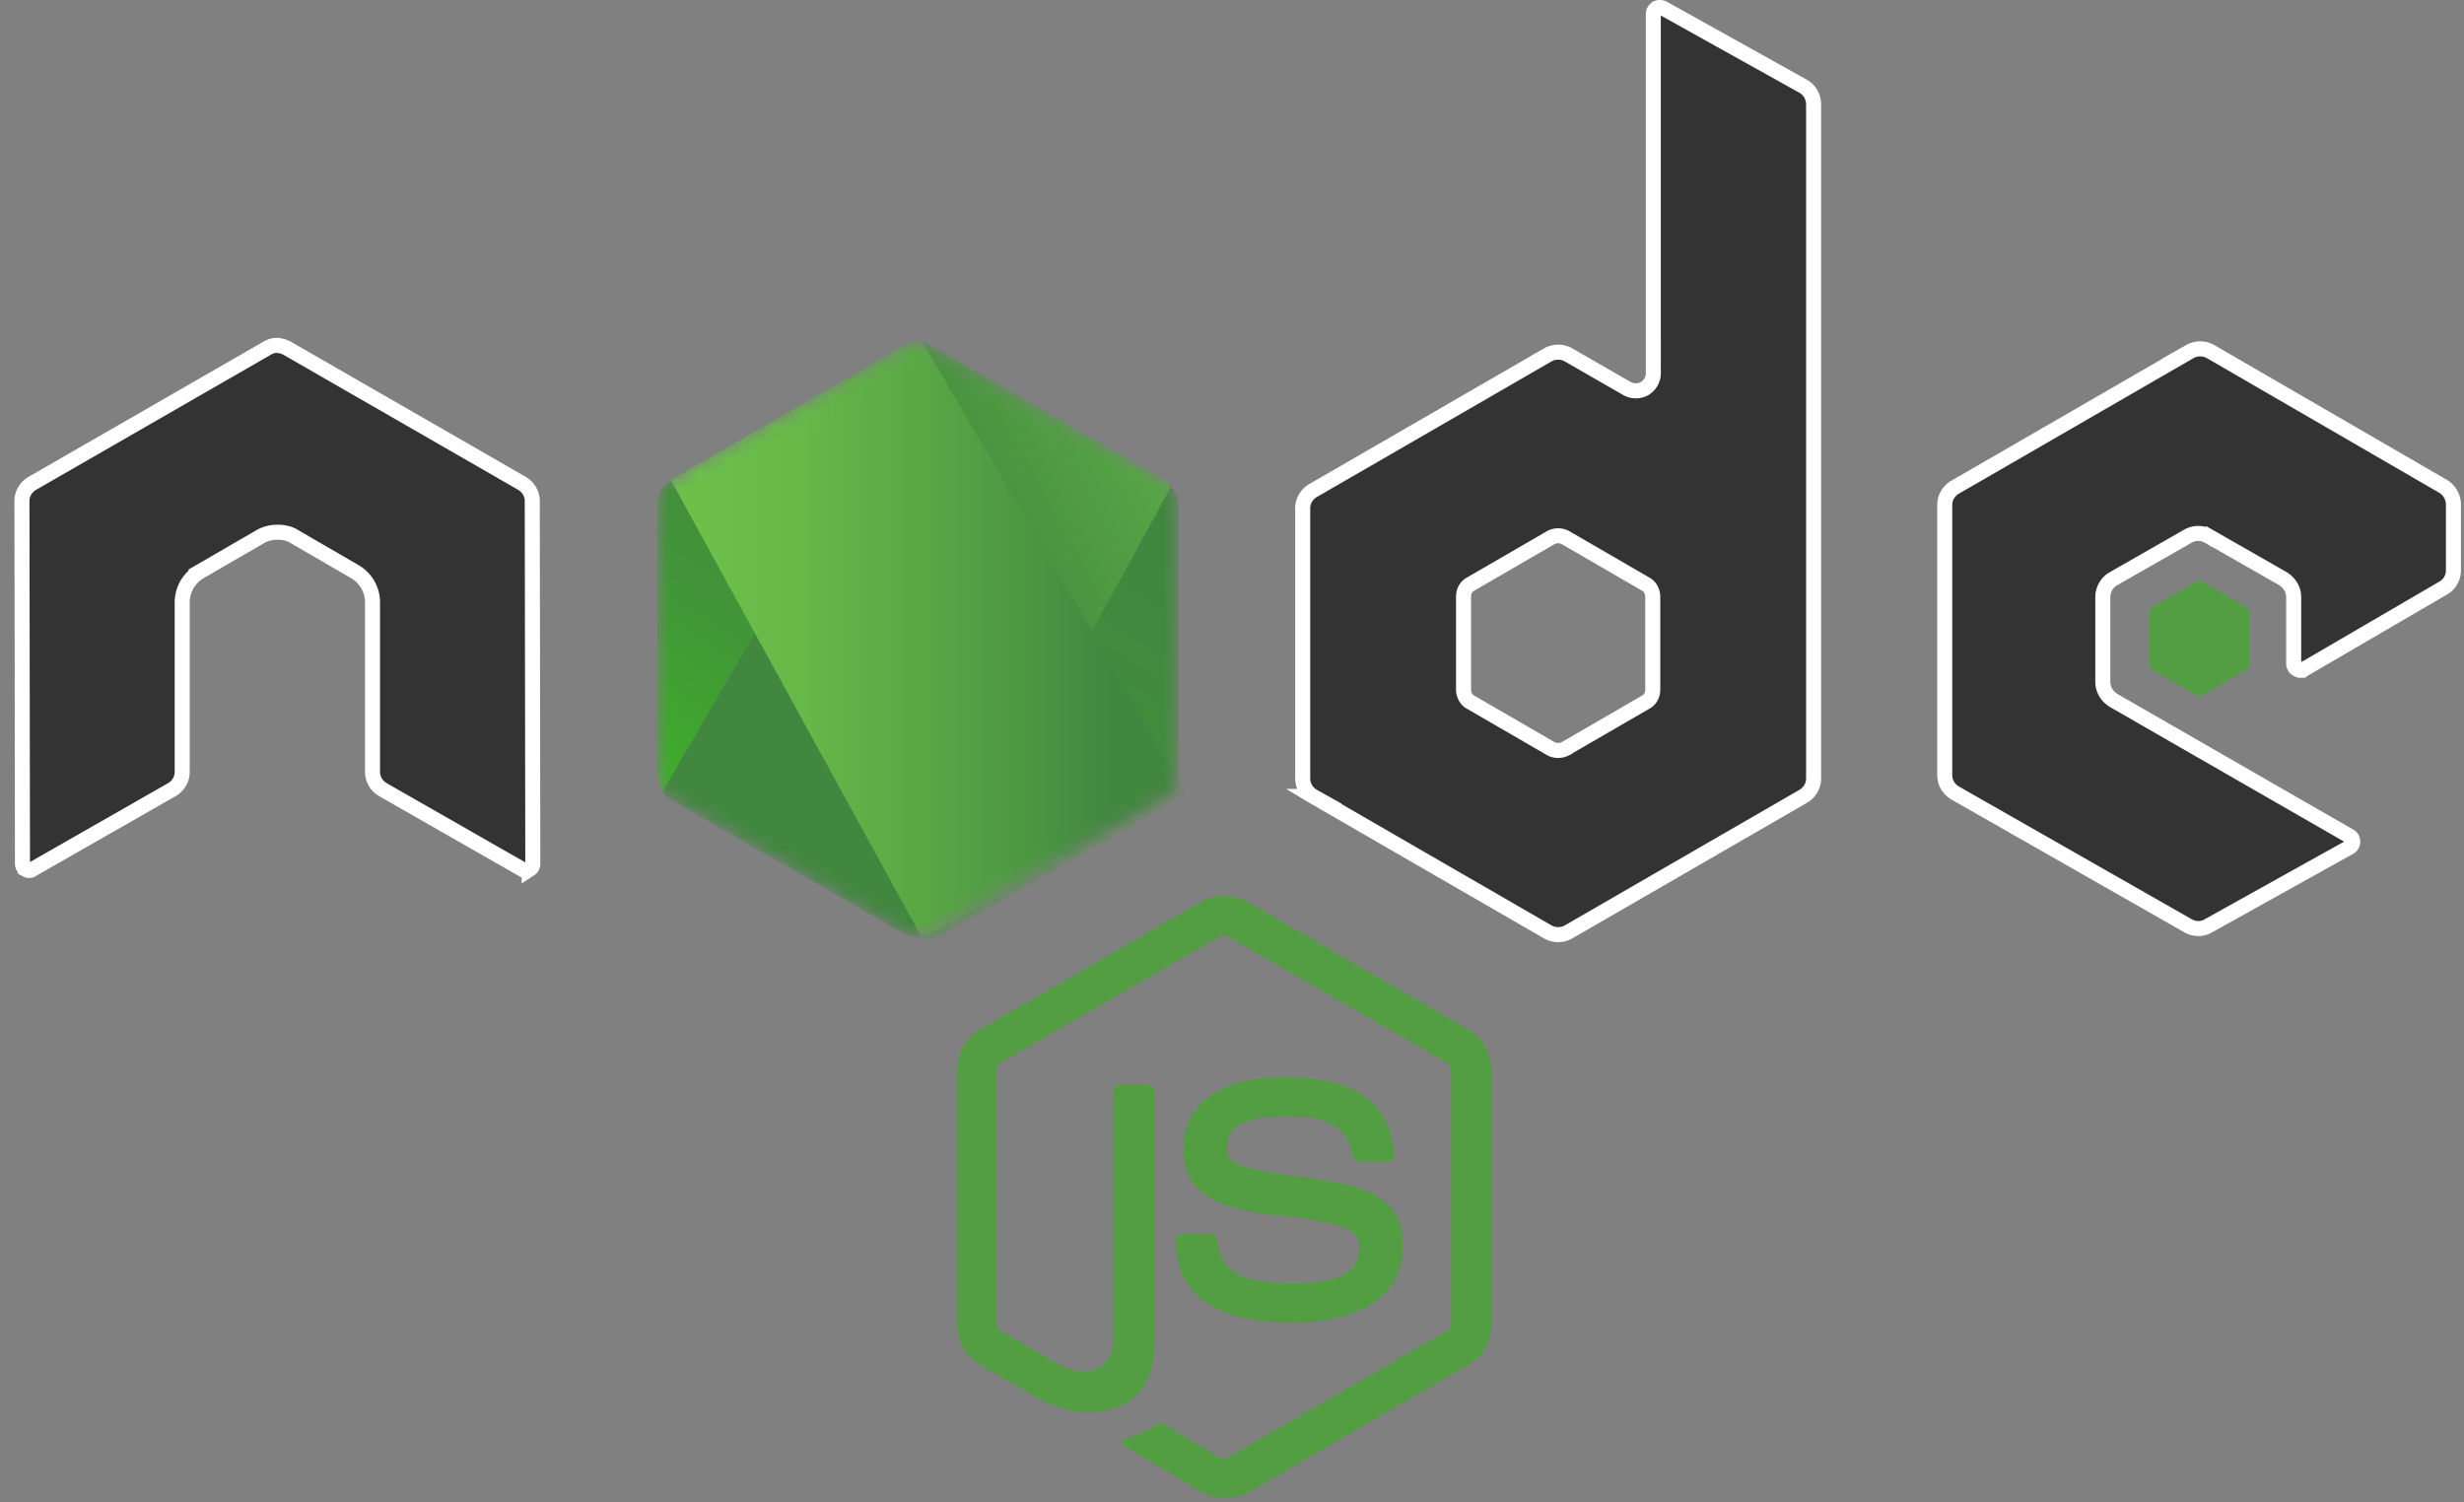 <svg width="164" height="100" fill="none" xmlns="http://www.w3.org/2000/svg"><rect width="100%" height="100%" fill="#808080" stroke="none"/><g clip-path="url(#clip0)"><path d="M81.494 99.711a3.228 3.228 0 01-1.546-.404l-4.895-2.908c-.737-.405-.368-.552-.147-.626.993-.331 1.177-.405 2.208-.994.11-.073.258-.036.368.037l3.755 2.245c.147.074.33.074.44 0l14.687-8.502c.147-.074.221-.221.221-.405V71.186c0-.185-.074-.331-.22-.405l-14.687-8.466c-.147-.074-.331-.074-.441 0L66.55 70.781c-.147.073-.22.257-.22.404v16.969c0 .147.073.33.22.405l4.012 2.319c2.172 1.104 3.534-.184 3.534-1.473V72.658c0-.22.184-.442.441-.442h1.877c.221 0 .442.184.442.442v16.747c0 2.908-1.583 4.601-4.343 4.601-.847 0-1.509 0-3.386-.92l-3.865-2.209a3.106 3.106 0 01-1.546-2.686V71.222c0-1.104.589-2.135 1.546-2.686l14.686-8.503c.92-.515 2.172-.515 3.092 0l14.686 8.502a3.106 3.106 0 011.546 2.687v16.969c0 1.104-.589 2.135-1.546 2.686L83.04 99.38a3.765 3.765 0 01-1.546.331zm4.527-11.668c-6.44 0-7.766-2.944-7.766-5.447 0-.221.184-.442.442-.442h1.914c.22 0 .404.147.404.368.295 1.951 1.141 2.908 5.043 2.908 3.092 0 4.417-.7 4.417-2.356 0-.957-.368-1.656-5.19-2.134-4.012-.406-6.515-1.289-6.515-4.49 0-2.982 2.503-4.75 6.7-4.75 4.71 0 7.03 1.62 7.324 5.154 0 .11-.037.22-.11.331-.074.074-.184.147-.295.147h-1.914a.43.43 0 01-.405-.33c-.441-2.025-1.583-2.688-4.6-2.688-3.387 0-3.792 1.178-3.792 2.061 0 1.068.478 1.399 5.043 1.988 4.527.59 6.662 1.436 6.662 4.6-.037 3.24-2.687 5.08-7.362 5.08z" fill="#539E43"/><path d="M35.426 33.348v0l.037 24.145s0 0 0 0a.417.417 0 01-.202.363l-.021.01-.02.013a.398.398 0 01-.427 0l-.009-.005-.008-.005-9.276-5.3-.003-.002a1.373 1.373 0 01-.702-1.184v-11.3c0-.845-.466-1.634-1.209-2.053l-3.917-2.27c-.365-.252-.8-.336-1.19-.336-.402 0-.827.09-1.214.33l-3.929 2.276a2.372 2.372 0 00-1.209 2.053v11.3c0 .48-.268.94-.702 1.184l-.003.002-9.275 5.3-.022.013-.02.014c-.074.053-.221.073-.366-.017l-.02-.012-.02-.01a.417.417 0 01-.203-.364h0L1.46 33.348s0 0 0 0c0-.48.268-.94.702-1.184h0l.005-.003 15.605-8.98s0 0 0 0c.217-.124.424-.192.598-.192h.115c.245.034.458.093.63.192 0 0 0 0 0 0l15.606 8.98.004.003c.434.244.702.705.702 1.184zM110.275.54a.522.522 0 01.435.015l9.297 5.181h.001c.429.242.702.7.702 1.22v44.869c0 .479-.268.94-.702 1.184h0l-.005.003-15.604 9.016h-.001a1.398 1.398 0 01-1.38 0h-.002l-15.603-9.016h0l-.005-.003a1.373 1.373 0 01-.702-1.184V33.826c0-.479.268-.94.702-1.184h0l.005-.002 15.603-9.017h.002a1.397 1.397 0 011.38 0h.001l3.9 2.244.012.008.014.006c.361.18.747.18 1.109 0l.028-.014.026-.017c.355-.237.554-.611.554-1.005V.92c0-.13.069-.273.233-.38zm-6.109 49.305l.016-.008.016-.009 5.326-3.085c.347-.182.481-.528.481-.844v-6.184c0-.256-.118-.653-.481-.843l-5.326-3.086-.016-.01-.016-.007a1.045 1.045 0 00-.917 0l-.016.008-.015.009-5.326 3.086c-.347.181-.482.527-.482.843V45.9c0 .257.119.653.481.844l5.327 3.085.015.01.016.007a1.048 1.048 0 00.917 0zM162.63 39.132h0l-.007.004-9.275 5.41-.007.005-.006.004a.398.398 0 01-.427 0l-.02-.013-.022-.01a.417.417 0 01-.202-.363v-4.417c0-.53-.295-.973-.713-1.234l-.009-.005-.008-.005-4.887-2.793a1.398 1.398 0 00-1.47 0l-4.877 2.787c-.473.245-.74.756-.74 1.25v5.632c0 .529.295.972.713 1.233l.008.005.008.005 15.68 9.017.012.008.013.006c.107.054.203.2.203.363 0 .164-.096.31-.203.363l-.01.005-.009.005-9.386 5.226-.007.004-.007.004c-.389.233-.895.242-1.337-.006h-.001l-15.493-8.833-.003-.002a1.373 1.373 0 01-.702-1.183V33.605c0-.48.268-.94.702-1.184h0l.005-.003 15.604-9.016h.001a1.397 1.397 0 011.379 0h.002l15.486 8.975.003.002c.404.244.675.708.675 1.19v4.379c0 .498-.248.949-.666 1.184z" fill="#333" stroke="#fff"/><path d="M146.202 38.722a.332.332 0 01.368 0l2.981 1.73a.384.384 0 01.184.331v3.46a.385.385 0 01-.184.331l-2.981 1.73a.337.337 0 01-.368 0l-2.982-1.73a.387.387 0 01-.184-.33v-3.46c0-.148.074-.259.184-.332l2.982-1.73z" fill="#539E43"/><mask id="a" maskUnits="userSpaceOnUse" x="43" y="22" width="36" height="41"><path d="M62.023 23.041a1.897 1.897 0 00-1.877 0L44.65 31.985c-.589.331-.92.957-.92 1.62V51.53c0 .662.368 1.288.92 1.62l15.496 8.944a1.896 1.896 0 001.877 0l15.496-8.945c.59-.33.92-.957.92-1.62V33.606c0-.663-.368-1.288-.92-1.62l-15.496-8.944z" fill="#fff"/></mask><g mask="url(#a)"><path d="M62.023 23.041a1.897 1.897 0 00-1.877 0L44.65 31.985c-.589.331-.92.957-.92 1.62V51.53c0 .662.368 1.288.92 1.62l15.496 8.944a1.896 1.896 0 001.877 0l15.496-8.945c.59-.33.92-.957.92-1.62V33.606c0-.663-.368-1.288-.92-1.62l-15.496-8.944z" fill="url(#paint0_linear)"/><path d="M77.556 31.985l-15.57-8.944a2.556 2.556 0 00-.478-.184L44.061 52.745c.145.176.32.326.516.442l15.57 8.944c.441.258.956.331 1.435.184l16.38-29.961a1.933 1.933 0 00-.406-.369z" fill="url(#paint1_linear)"/><path fill-rule="evenodd" clip-rule="evenodd" d="M77.593 53.15c.442-.257.773-.699.92-1.177L61.434 22.82c-.442-.073-.92-.037-1.325.22L44.65 31.95l16.674 30.402c.242-.04.478-.114.699-.22l15.57-8.981z" fill="url(#paint2_linear)"/><path fill-rule="evenodd" clip-rule="evenodd" d="M77.593 53.15L62.06 62.096c-.22.112-.456.187-.7.22l.295.553 17.226-9.974v-.221l-.442-.737c-.073.515-.404.957-.846 1.215z" fill="url(#paint3_linear)"/><path fill-rule="evenodd" clip-rule="evenodd" d="M77.593 53.15L62.06 62.096c-.22.112-.456.187-.7.22l.295.553 17.226-9.974v-.221l-.442-.737c-.073.515-.404.957-.846 1.215z" fill="url(#paint4_linear)"/></g></g><defs><linearGradient id="paint0_linear" x1="67.398" y1="29.709" x2="50.413" y2="56.397" gradientUnits="userSpaceOnUse"><stop stop-color="#41873F"/><stop offset=".329" stop-color="#418B3D"/><stop offset=".635" stop-color="#419637"/><stop offset=".932" stop-color="#3FA92D"/><stop offset="1" stop-color="#3FAE2A"/></linearGradient><linearGradient id="paint1_linear" x1="58.732" y1="44.667" x2="101.27" y2="21.556" gradientUnits="userSpaceOnUse"><stop offset=".138" stop-color="#41873F"/><stop offset=".403" stop-color="#54A044"/><stop offset=".714" stop-color="#66B848"/><stop offset=".908" stop-color="#6CC04A"/></linearGradient><linearGradient id="paint2_linear" x1="43.164" y1="42.569" x2="79.021" y2="42.569" gradientUnits="userSpaceOnUse"><stop offset=".092" stop-color="#6CC04A"/><stop offset=".286" stop-color="#66B848"/><stop offset=".597" stop-color="#54A044"/><stop offset=".862" stop-color="#41873F"/></linearGradient><linearGradient id="paint3_linear" x1="43.164" y1="57.432" x2="79.021" y2="57.432" gradientUnits="userSpaceOnUse"><stop offset=".092" stop-color="#6CC04A"/><stop offset=".286" stop-color="#66B848"/><stop offset=".597" stop-color="#54A044"/><stop offset=".862" stop-color="#41873F"/></linearGradient><linearGradient id="paint4_linear" x1="84.245" y1="28.862" x2="75.161" y2="76.462" gradientUnits="userSpaceOnUse"><stop stop-color="#41873F"/><stop offset=".329" stop-color="#418B3D"/><stop offset=".635" stop-color="#419637"/><stop offset=".932" stop-color="#3FA92D"/><stop offset="1" stop-color="#3FAE2A"/></linearGradient><clipPath id="clip0"><path fill="#fff" transform="translate(.885)" d="M0 0h163.057v100H0z"/></clipPath></defs></svg>